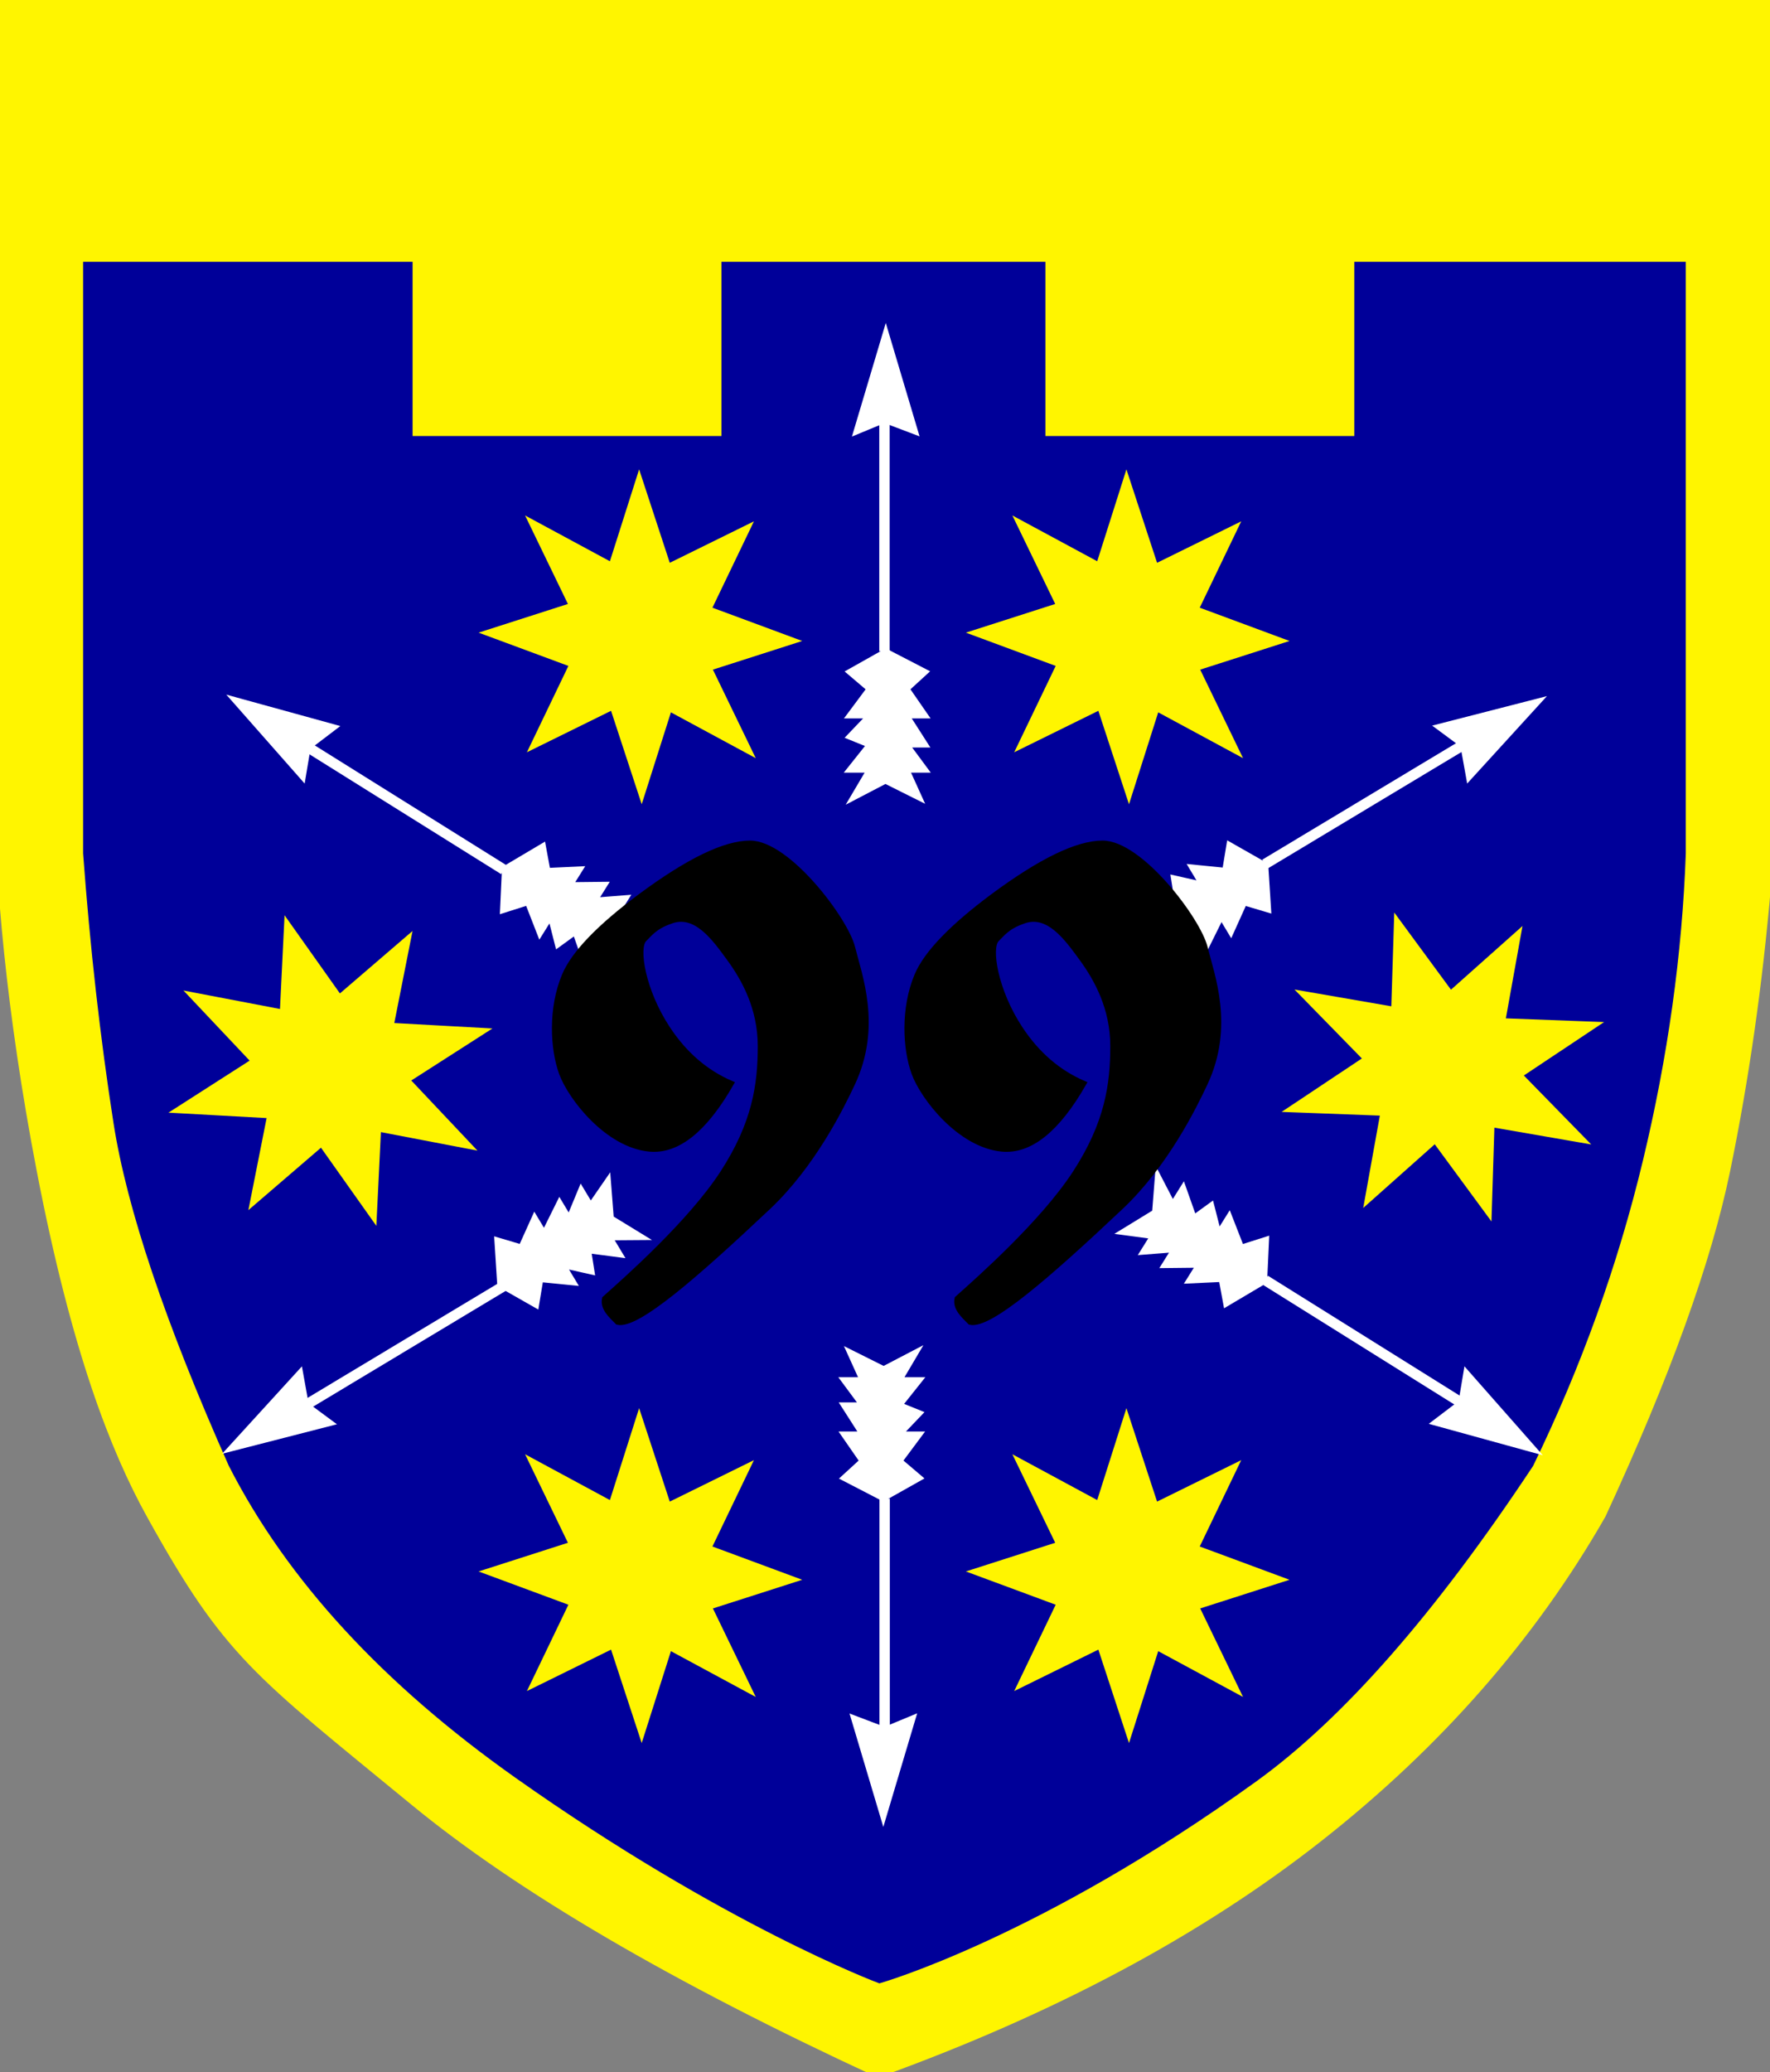 
<svg width="341.434px" height="399.487px" viewBox="0 0 341.434 399.487" version="1.1" xmlns="http://www.w3.org/2000/svg" xmlns:xlink="http://www.w3.org/1999/xlink">
    <rect x="0" y="0" width="341.434" height="399.487" fill="#808080" stroke="none"/>
    <g id="Page-1" stroke="none" stroke-width="1" fill="none" fill-rule="evenodd">
        <g id="Shevron-Group" transform="translate(-0, 0)">
            <path d="M0,0 C227.623,0 341.434,0 341.434,0 C341.434,0 341.167,56.88 340.634,170.639 C338.998,189.742 336.375,208.053 332.766,225.572 C329.156,243.09 321.165,265.219 308.791,291.957 C295.321,315.479 277.093,336.256 254.107,354.287 C231.121,372.319 202.888,387.385 169.409,399.487 C130.193,381.355 100.408,363.931 80.055,347.213 C49.524,322.137 44.131,318.833 29.234,291.957 C22.332,279.506 14.761,260.308 8.066,225.572 C2.1,194.621 0,168.867 0,153.51 C0,126.15 0,74.98 0,0 Z" id="Fon" stroke="#FFF500" stroke-width="2" fill="#FFF500"></path>
            <path d="M16.532,50.974 L79.089,50.974 L79.089,84.562 L139.663,84.562 L139.663,50.974 L201.167,50.974 L201.167,84.562 C241.549,84.562 261.74,84.562 261.74,84.562 C261.74,84.562 261.74,73.366 261.74,50.974 L324.692,50.974 L324.692,84.562 L324.692,164.522 C323.995,183.964 321.233,203.712 316.405,223.765 C311.578,243.819 304.543,263.358 295.299,282.384 C276.466,310.805 258.714,331.027 242.042,343.049 C200.288,373.158 169.651,381.865 169.651,381.865 C169.651,381.865 139.95,370.774 99.739,342.355 C74.137,324.261 55.751,304.271 44.583,282.384 C32.351,254.883 24.952,232.895 22.385,216.419 C19.819,199.944 17.868,182.645 16.532,164.522 L16.532,50.974 Z" id="Contur_inner" stroke="#000099" fill="#000099"></path>
            <g id="Arrows" transform="translate(40.207, 64.014)" fill="#FFFFFF" stroke="#FFFFFF">
                <g id="Group-Arrow" transform="translate(123.591, 0)">
                    <path d="M1.317,19.294 C5.152,6.431 7.069,-1.42108547e-14 7.069,-1.42108547e-14 C7.069,-1.42108547e-14 8.986,6.431 12.821,19.294 L6.814,17.015 L1.317,19.294 Z" id="Path-2"></path>
                    <path d="M7.069,61.549 L0,65.526 L3.862,68.811 L0,73.996 C2.575,73.996 3.862,73.996 3.862,73.996 C3.862,73.996 2.575,75.344 0,78.04 L3.862,79.604 L0,84.455 L3.862,84.455 C1.725,88.073 0.656,89.882 0.656,89.882 C0.656,89.882 2.771,88.779 7.001,86.573 L13.628,89.882 L11.168,84.455 L14.758,84.455 L11.168,79.604 L14.758,79.604 L11.168,73.996 C13.561,73.996 14.758,73.996 14.758,73.996 C14.758,73.996 13.561,72.268 11.168,68.811 C13.561,66.621 14.758,65.526 14.758,65.526 C14.758,65.526 12.195,64.201 7.069,61.549 Z" id="Path-3"></path>
                    <polyline id="Path-4" stroke-width="2" points="6.814 17.015 6.814 57.053 6.814 61.549"></polyline>
                </g>
                <g id="Group-Arrow" transform="translate(43.203, 94.389) rotate(-58) translate(-43.203, -94.389)translate(35.825, 49.448)">
                    <path d="M1.317,19.294 C5.152,6.431 7.069,-1.42108547e-14 7.069,-1.42108547e-14 C7.069,-1.42108547e-14 8.986,6.431 12.821,19.294 L6.814,17.015 L1.317,19.294 Z" id="Path-2"></path>
                    <path d="M7.069,61.549 L0,65.526 L3.862,68.811 L0,73.996 C2.575,73.996 3.862,73.996 3.862,73.996 C3.862,73.996 2.575,75.344 0,78.04 L3.862,79.604 L0,84.455 L3.862,84.455 C1.725,88.073 0.656,89.882 0.656,89.882 C0.656,89.882 2.771,88.779 7.001,86.573 L13.628,89.882 L11.168,84.455 L14.758,84.455 L11.168,79.604 L14.758,79.604 L11.168,73.996 C13.561,73.996 14.758,73.996 14.758,73.996 C14.758,73.996 13.561,72.268 11.168,68.811 C13.561,66.621 14.758,65.526 14.758,65.526 C14.758,65.526 12.195,64.201 7.069,61.549 Z" id="Path-3"></path>
                    <polyline id="Path-4" stroke-width="2" points="6.814 17.015 6.814 57.053 6.814 61.549"></polyline>
                </g>
                <g id="Group-Arrow" transform="translate(218.339, 94.511) rotate(59) translate(-218.339, -94.511)translate(210.96, 49.571)">
                    <path d="M1.317,19.294 C5.152,6.431 7.069,-1.42108547e-14 7.069,-1.42108547e-14 C7.069,-1.42108547e-14 8.986,6.431 12.821,19.294 L6.814,17.015 L1.317,19.294 Z" id="Path-2"></path>
                    <path d="M7.069,61.549 L0,65.526 L3.862,68.811 L0,73.996 C2.575,73.996 3.862,73.996 3.862,73.996 C3.862,73.996 2.575,75.344 0,78.04 L3.862,79.604 L0,84.455 L3.862,84.455 C1.725,88.073 0.656,89.882 0.656,89.882 C0.656,89.882 2.771,88.779 7.001,86.573 L13.628,89.882 L11.168,84.455 L14.758,84.455 L11.168,79.604 L14.758,79.604 L11.168,73.996 C13.561,73.996 14.758,73.996 14.758,73.996 C14.758,73.996 13.561,72.268 11.168,68.811 C13.561,66.621 14.758,65.526 14.758,65.526 C14.758,65.526 12.195,64.201 7.069,61.549 Z" id="Path-3"></path>
                    <polyline id="Path-4" stroke-width="2" points="6.814 17.015 6.814 57.053 6.814 61.549"></polyline>
                </g>
                <g id="Group-Arrows" transform="translate(0, 162.005)">
                    <g id="Group-Arrow" transform="translate(129.875, 79.521) rotate(-180) translate(-129.875, -79.521)translate(122.496, 34.58)">
                        <path d="M1.317,19.294 C5.152,6.431 7.069,-1.42108547e-14 7.069,-1.42108547e-14 C7.069,-1.42108547e-14 8.986,6.431 12.821,19.294 L6.814,17.015 L1.317,19.294 Z" id="Path-2"></path>
                        <path d="M7.069,61.549 L0,65.526 L3.862,68.811 L0,73.996 C2.575,73.996 3.862,73.996 3.862,73.996 C3.862,73.996 2.575,75.344 0,78.04 L3.862,79.604 L0,84.455 L3.862,84.455 C1.725,88.073 0.656,89.882 0.656,89.882 C0.656,89.882 2.771,88.779 7.001,86.573 L13.628,89.882 L11.168,84.455 L14.758,84.455 L11.168,79.604 L14.758,79.604 L11.168,73.996 C13.561,73.996 14.758,73.996 14.758,73.996 C14.758,73.996 13.561,72.268 11.168,68.811 C13.561,66.621 14.758,65.526 14.758,65.526 C14.758,65.526 12.195,64.201 7.069,61.549 Z" id="Path-3"></path>
                        <path d="M6.814,17.015 C6.814,29.16 6.814,37.657 6.814,42.506 C6.814,47.355 6.814,52.204 6.814,57.053 L6.814,61.549" id="Path-4" stroke-width="2"></path>
                    </g>
                    <g id="Group-Arrow" transform="translate(217.642, 30.073) rotate(-238) translate(-217.642, -30.073)translate(210.263, -14.868)">
                        <path d="M1.317,19.294 C5.152,6.431 7.069,-1.42108547e-14 7.069,-1.42108547e-14 C7.069,-1.42108547e-14 8.986,6.431 12.821,19.294 L6.814,17.015 L1.317,19.294 Z" id="Path-2"></path>
                        <path d="M7.069,61.549 L0,65.526 L3.862,68.811 L0,73.996 C2.575,73.996 3.862,73.996 3.862,73.996 C3.862,73.996 2.575,75.344 0,78.04 L3.862,79.604 L0,84.455 L3.862,84.455 C1.725,88.073 0.656,89.882 0.656,89.882 C0.656,89.882 2.771,88.779 7.001,86.573 L13.628,89.882 L11.168,84.455 L14.758,84.455 L11.168,79.604 L14.758,79.604 L11.168,73.996 C13.561,73.996 14.758,73.996 14.758,73.996 C14.758,73.996 13.561,72.268 11.168,68.811 C13.561,66.621 14.758,65.526 14.758,65.526 C14.758,65.526 12.195,64.201 7.069,61.549 Z" id="Path-3"></path>
                        <polyline id="Path-4" stroke-width="2" points="6.814 17.015 6.814 57.053 6.814 61.549"></polyline>
                    </g>
                    <g id="Group-Arrow" transform="translate(42.068, 29.797) rotate(-121) translate(-42.068, -29.797)translate(34.689, -14.847)">
                        <path d="M0.96,19.294 C4.795,6.431 6.712,0 6.712,0 C6.712,0 8.629,6.431 12.464,19.294 L6.457,17.015 L0.96,19.294 Z" id="Path-2"></path>
                        <path d="M7.069,60.956 L0,64.932 L3.862,68.217 L0,73.402 C2.575,73.402 3.862,73.402 3.862,73.402 C3.862,73.402 2.575,74.75 0,77.446 L3.862,79.01 L0,83.861 L3.862,83.861 C1.725,87.479 0.656,89.288 0.656,89.288 C0.656,89.288 2.771,88.185 7.001,85.979 L13.628,89.288 L11.168,83.861 L14.758,83.861 L11.168,79.01 L14.758,79.01 L11.168,73.402 C13.561,73.402 14.758,73.402 14.758,73.402 C14.758,73.402 13.561,71.674 11.168,68.217 C13.561,66.027 14.758,64.932 14.758,64.932 C14.758,64.932 12.195,63.607 7.069,60.956 Z" id="Path-3"></path>
                        <polyline id="Path-4" stroke-width="2" points="6.457 17.015 6.457 57.053 6.457 61.549"></polyline>
                    </g>
                </g>
            </g>
            <g id="Group-99" transform="translate(106.966, 162.558)" fill="#000000" stroke="#000000">
                <path d="M34.096,46.327 C28.978,55.271 23.712,59.486 18.3,58.972 C10.181,58.201 3.087,49.063 1.366,44.341 C-0.355,39.619 -0.743,31.817 1.932,25.484 C3.715,21.263 8.594,16.182 16.571,10.242 C25.792,3.414 32.84,0 37.715,0 C45.027,0 56.167,14.771 57.488,20.128 C58.809,25.484 62.658,35.31 57.488,46.327 C55.374,50.832 49.904,61.998 41.226,70.177 C27.195,83.402 15.904,93.221 12.179,92.368 C10.905,91.074 9.253,89.666 9.669,87.805 C13.703,84.204 26.147,73.244 32.408,63.628 C38.67,54.012 39.707,46.497 39.707,39.124 C39.707,31.752 36.54,26.11 33.724,22.261 C30.908,18.412 27.211,13.113 22.286,15.092 C19.362,16.087 18.251,17.63 17.316,18.54 C15.685,20.128 16.999,28.43 21.825,35.749 C25.079,40.686 29.17,44.211 34.096,46.327 Z" id="Path"></path>
                <path d="M102.096,46.327 C96.978,55.271 91.712,59.486 86.3,58.972 C78.181,58.201 71.087,49.063 69.366,44.341 C67.645,39.619 67.257,31.817 69.932,25.484 C71.715,21.263 76.594,16.182 84.571,10.242 C93.792,3.414 100.84,2.84217094e-14 105.715,2.84217094e-14 C113.027,2.84217094e-14 124.167,14.771 125.488,20.128 C126.809,25.484 130.658,35.31 125.488,46.327 C123.374,50.832 117.904,61.998 109.226,70.177 C95.195,83.402 83.904,93.221 80.179,92.368 C78.905,91.074 77.253,89.666 77.669,87.805 C81.703,84.204 94.147,73.244 100.408,63.628 C106.67,54.012 107.707,46.497 107.707,39.124 C107.707,31.752 104.54,26.11 101.724,22.261 C98.908,18.412 95.211,13.113 90.286,15.092 C87.362,16.087 86.251,17.63 85.316,18.54 C83.685,20.128 84.999,28.43 89.825,35.749 C93.079,40.686 97.17,44.211 102.096,46.327 Z" id="Path"></path>
            </g>
            <g id="Group-stars" transform="translate(27.708, 81.029)" fill="#FFF500" stroke="#FFF500">
                <path d="M107.089,13.231 L105.886,31.179 L123.062,29.914 L110.07,41.746 L123.062,53.579 L105.886,52.313 L107.089,70.262 L95.828,56.672 L84.567,70.262 L85.77,52.313 L68.595,53.579 L81.587,41.746 L68.595,29.914 L85.77,31.179 L84.567,13.231 L95.828,26.821 L107.089,13.231 Z" id="Star" transform="translate(95.828, 41.746) rotate(-22) translate(-95.828, -41.746)"></path>
                <path d="M201.089,13.231 L199.886,31.179 L217.062,29.914 L204.07,41.746 L217.062,53.579 L199.886,52.313 L201.089,70.262 L189.828,56.672 L178.567,70.262 L179.77,52.313 L162.595,53.579 L175.587,41.746 L162.595,29.914 L179.77,31.179 L178.567,13.231 L189.828,26.821 L201.089,13.231 Z" id="Star" transform="translate(189.828, 41.746) rotate(-22) translate(-189.828, -41.746)"></path>
                <path d="M107.089,194.231 L105.886,212.179 L123.062,210.914 L110.07,222.746 L123.062,234.579 L105.886,233.313 L107.089,251.262 L95.828,237.672 L84.567,251.262 L85.77,233.313 L68.595,234.579 L81.587,222.746 L68.595,210.914 L85.77,212.179 L84.567,194.231 L95.828,207.821 L107.089,194.231 Z" id="Star" transform="translate(95.828, 222.746) rotate(-22) translate(-95.828, -222.746)"></path>
                <path d="M201.089,194.231 L199.886,212.179 L217.062,210.914 L204.07,222.746 L217.062,234.579 L199.886,233.313 L201.089,251.262 L189.828,237.672 L178.567,251.262 L179.77,233.313 L162.595,234.579 L175.587,222.746 L162.595,210.914 L179.77,212.179 L178.567,194.231 L189.828,207.821 L201.089,194.231 Z" id="Star" transform="translate(189.828, 222.746) rotate(-22) translate(-189.828, -222.746)"></path>
                <path d="M47.297,96.858 L46.094,114.806 L63.269,113.541 L50.277,125.373 L63.269,137.205 L46.094,135.94 L47.297,153.889 L36.036,140.299 L24.775,153.889 L25.978,135.94 L8.802,137.205 L21.794,125.373 L8.802,113.541 L25.978,114.806 L24.775,96.858 L36.036,110.448 L47.297,96.858 Z" id="Star" transform="translate(36.036, 125.373) rotate(-83) translate(-36.036, -125.373)"></path>
                <path d="M261.88,96.167 L260.678,114.115 L277.853,112.85 L264.861,124.683 L277.853,136.515 L260.678,135.25 L261.88,153.198 L250.62,139.608 L239.359,153.198 L240.562,135.25 L223.386,136.515 L236.378,124.683 L223.386,112.85 L240.562,114.115 L239.359,96.167 L250.62,109.757 L261.88,96.167 Z" id="Star" transform="translate(250.62, 124.683) rotate(-84) translate(-250.62, -124.683)"></path>
            </g>
        </g>
    </g>
</svg>